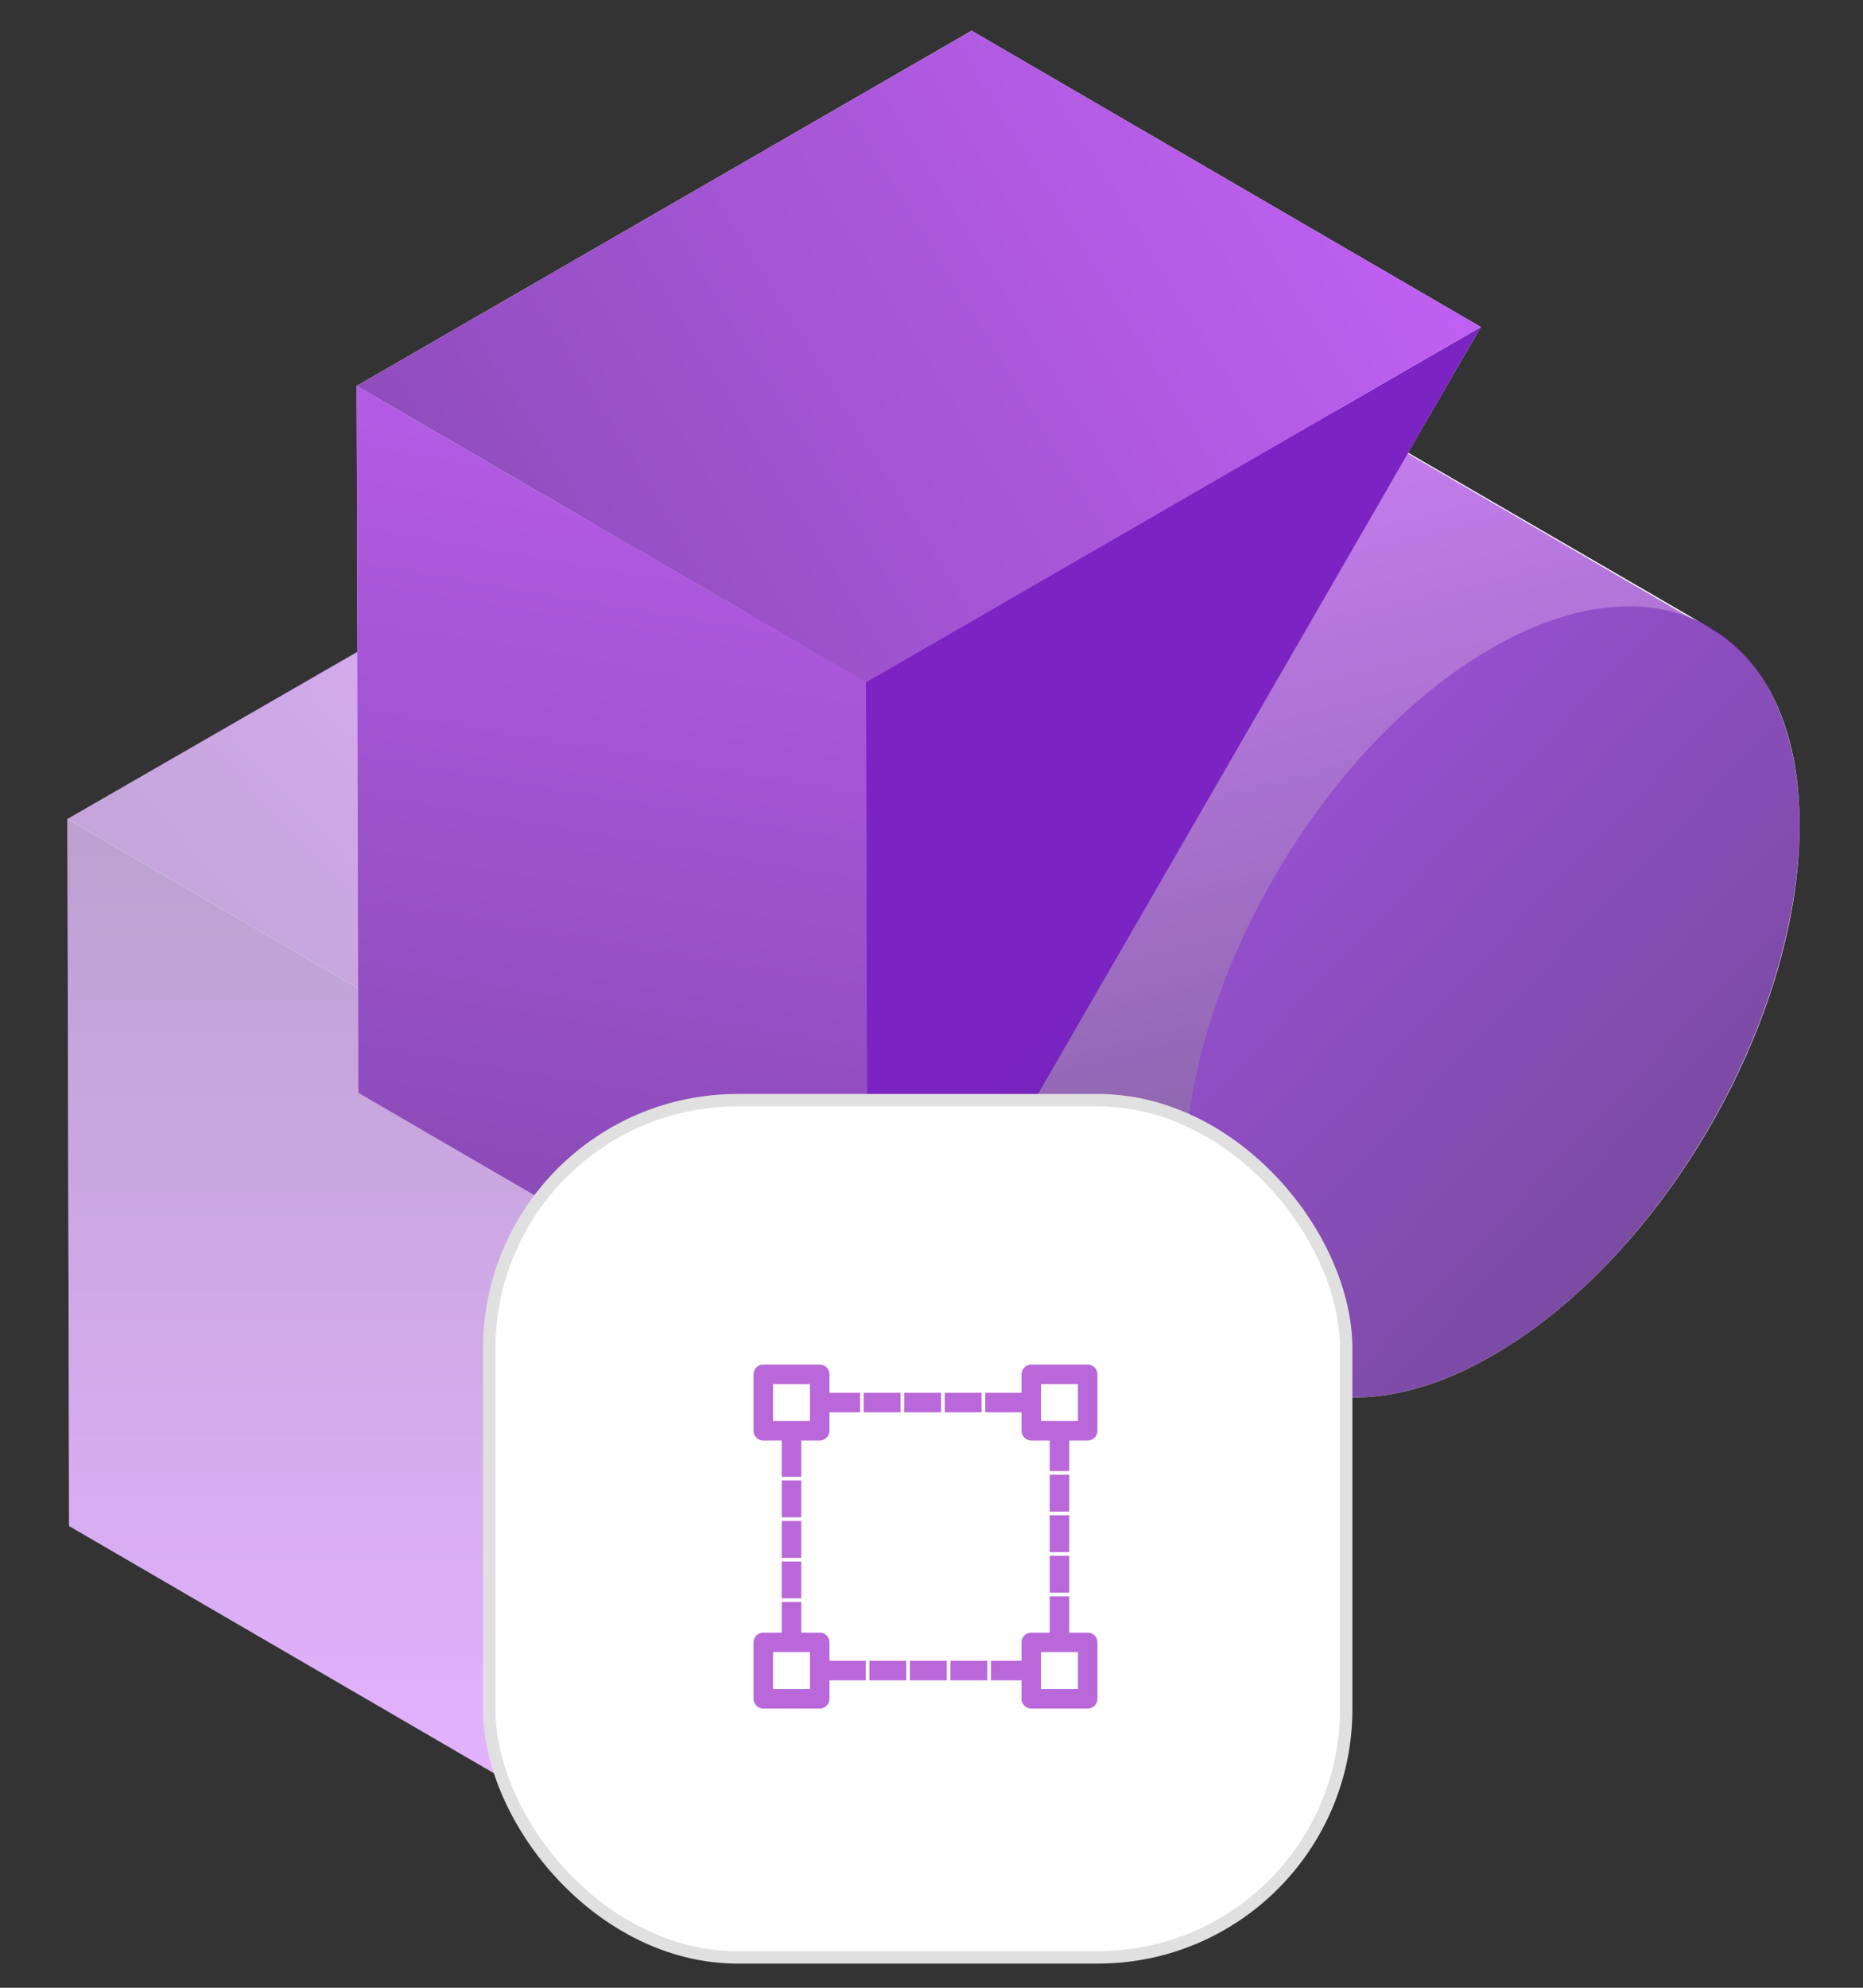<?xml version="1.0" encoding="UTF-8" standalone="no"?>
<svg
   xmlns:dc="http://purl.org/dc/elements/1.1/"
   xmlns:cc="http://creativecommons.org/ns#"
   xmlns:rdf="http://www.w3.org/1999/02/22-rdf-syntax-ns#"
   xmlns:svg="http://www.w3.org/2000/svg"
   xmlns="http://www.w3.org/2000/svg"
   xmlns:xlink="http://www.w3.org/1999/xlink"
   xmlns:sodipodi="http://sodipodi.sourceforge.net/DTD/sodipodi-0.dtd"
   xmlns:inkscape="http://www.inkscape.org/namespaces/inkscape"
   width="75"
   height="80"
   viewBox="0 0 75 80"
   version="1.1"
   id="svg3818"
   sodipodi:docname="illustration-2-mobile.svg"
   inkscape:version="0.92.5 (2060ec1f9f, 2020-04-08)">
  <rect x="0" y="0" width="75" height="80" fill="#333333" stroke="none"/>
  <sodipodi:namedview
     pagecolor="#ffffff"
     bordercolor="#666666"
     borderopacity="1"
     objecttolerance="10"
     gridtolerance="10"
     guidetolerance="10"
     inkscape:pageopacity="0"
     inkscape:pageshadow="2"
     inkscape:window-width="1920"
     inkscape:window-height="1007"
     id="namedview3820"
     showgrid="false"
     inkscape:zoom="7.2123894"
     inkscape:cx="46.840962"
     inkscape:cy="32.774859"
     inkscape:window-x="0"
     inkscape:window-y="396"
     inkscape:window-maximized="1"
     inkscape:current-layer="Homepage-Pyxis" />
  <title
     id="title3713">Group 20 Copy</title>
  <defs
     id="defs3765">
    <linearGradient
       x1="0.246"
       y1="1.187"
       x2="0.656"
       y2="0.377"
       id="linearGradient-1">
      <stop
         stop-color="#571D87"
         offset="0%"
         id="stop3715" />
      <stop
         stop-color="#7B24C3"
         offset="100%"
         id="stop3717" />
    </linearGradient>
    <linearGradient
       x1="0.5"
       y1="-0.179"
       x2="0.5"
       y2="0.977"
       id="linearGradient-2">
      <stop
         stop-color="#6B3D93"
         offset="0%"
         id="stop3720" />
      <stop
         stop-color="#CA65FF"
         offset="100%"
         id="stop3722" />
    </linearGradient>
    <linearGradient
       x1="1.212"
       y1="0.893"
       x2="0.261"
       y2="0.368"
       id="linearGradient-3">
      <stop
         stop-color="#6B3D93"
         offset="0%"
         id="stop3725" />
      <stop
         stop-color="#CA65FF"
         offset="100%"
         id="stop3727" />
    </linearGradient>
    <linearGradient
       x1="21.014"
       y1="34.213"
       x2="29.107"
       y2="0.782"
       id="linearGradient-4"
       gradientTransform="scale(0.984,1.016)"
       gradientUnits="userSpaceOnUse">
      <stop
         stop-color="#6B3D93"
         offset="0%"
         id="stop3730" />
      <stop
         stop-color="#CA65FF"
         offset="100%"
         id="stop3732" />
    </linearGradient>
    <linearGradient
       x1="0.215"
       y1="0.847"
       x2="0.755"
       y2="0.19"
       id="linearGradient-5">
      <stop
         stop-color="#571D87"
         offset="0%"
         id="stop3735" />
      <stop
         stop-color="#7B24C3"
         offset="100%"
         id="stop3737" />
    </linearGradient>
    <linearGradient
       x1="9.329"
       y1="37.731"
       x2="15.697"
       y2="26.489"
       id="linearGradient-6"
       gradientTransform="scale(0.761,1.314)"
       gradientUnits="userSpaceOnUse">
      <stop
         stop-color="#571D87"
         offset="0%"
         id="stop3740" />
      <stop
         stop-color="#7B24C3"
         offset="100%"
         id="stop3742" />
    </linearGradient>
    <linearGradient
       x1="51.344"
       y1="51.585"
       x2="46.806"
       y2="-0.588"
       id="linearGradient-7"
       gradientTransform="scale(0.714,1.401)"
       gradientUnits="userSpaceOnUse">
      <stop
         stop-color="#6B3D93"
         offset="0%"
         id="stop3745" />
      <stop
         stop-color="#CA65FF"
         offset="100%"
         id="stop3747" />
    </linearGradient>
    <linearGradient
       x1="57.502"
       y1="31.745"
       x2="-6.01"
       y2="9.266"
       id="linearGradient-8"
       gradientTransform="scale(1.314,0.761)"
       gradientUnits="userSpaceOnUse">
      <stop
         stop-color="#6B3D93"
         offset="0%"
         id="stop3750" />
      <stop
         stop-color="#CA65FF"
         offset="100%"
         id="stop3752" />
    </linearGradient>
    <rect
       id="path-9"
       x="0"
       y="0"
       width="35"
       height="35"
       rx="10" />
    <filter
       x="-1.071"
       y="-0.643"
       width="3.143"
       height="3.143"
       filterUnits="objectBoundingBox"
       id="filter-10">
      <feOffset
         dx="0"
         dy="15"
         in="SourceAlpha"
         result="shadowOffsetOuter1"
         id="feOffset3756" />
      <feGaussianBlur
         stdDeviation="10"
         in="shadowOffsetOuter1"
         result="shadowBlurOuter1"
         id="feGaussianBlur3758" />
      <feComposite
         in="shadowBlurOuter1"
         in2="SourceAlpha"
         operator="out"
         result="shadowBlurOuter1"
         id="feComposite3760" />
      <feColorMatrix
         values="0 0 0 0 0   0 0 0 0 0   0 0 0 0 0  0 0 0 0.1 0"
         type="matrix"
         in="shadowBlurOuter1"
         id="feColorMatrix3762" />
    </filter>
    <linearGradient
       inkscape:collect="always"
       xlink:href="#linearGradient-1"
       id="linearGradient3824"
       x1="6.909"
       y1="33.442"
       x2="18.41"
       y2="10.718"
       gradientTransform="scale(0.885,1.13)"
       gradientUnits="userSpaceOnUse" />
    <linearGradient
       inkscape:collect="always"
       xlink:href="#linearGradient-1"
       id="linearGradient3826"
       x1="6.909"
       y1="33.442"
       x2="18.41"
       y2="10.718"
       gradientTransform="scale(0.885,1.13)"
       gradientUnits="userSpaceOnUse" />
    <linearGradient
       inkscape:collect="always"
       xlink:href="#linearGradient-2"
       id="linearGradient3828"
       x1="14.403"
       y1="-5.008"
       x2="14.403"
       y2="28.301"
       gradientTransform="scale(0.714,1.401)"
       gradientUnits="userSpaceOnUse" />
    <linearGradient
       inkscape:collect="always"
       xlink:href="#linearGradient-2"
       id="linearGradient3830"
       x1="14.403"
       y1="-5.008"
       x2="14.403"
       y2="28.301"
       gradientTransform="scale(0.714,1.401)"
       gradientUnits="userSpaceOnUse" />
    <linearGradient
       inkscape:collect="always"
       xlink:href="#linearGradient-3"
       id="linearGradient3832"
       x1="41.789"
       y1="31.03"
       x2="9.058"
       y2="12.965"
       gradientTransform="scale(1.314,0.761)"
       gradientUnits="userSpaceOnUse" />
    <linearGradient
       inkscape:collect="always"
       xlink:href="#linearGradient-3"
       id="linearGradient3834"
       x1="41.789"
       y1="31.03"
       x2="9.058"
       y2="12.965"
       gradientTransform="scale(1.314,0.761)"
       gradientUnits="userSpaceOnUse" />
    <linearGradient
       inkscape:collect="always"
       xlink:href="#linearGradient-5"
       id="linearGradient3836"
       x1="6.037"
       y1="23.798"
       x2="21.205"
       y2="5.336"
       gradientTransform="scale(0.882,1.134)"
       gradientUnits="userSpaceOnUse" />
    <linearGradient
       inkscape:collect="always"
       xlink:href="#linearGradient-5"
       id="linearGradient3838"
       x1="6.037"
       y1="23.798"
       x2="21.205"
       y2="5.336"
       gradientTransform="scale(0.882,1.134)"
       gradientUnits="userSpaceOnUse" />
  </defs>
  <g
     id="Homepage-Pyxis"
     style="fill:none;fill-rule:evenodd;stroke:none;stroke-width:1"
     transform="translate(0,-33)">
    <g
       id="g3949"
       transform="translate(-0.555,34.028)">
      <g
         style="fill-rule:nonzero"
         transform="matrix(-1,0,0,1,73,0)"
         id="pyxis-illustration-2-v2">
        <path
           style="fill:#ffffff"
           inkscape:connector-curvature="0"
           id="Shape"
           d="M 58.052,25.208 58.087,14.504 33.332,0.209 12.831,12.133 15.759,17.189 3.626,24.232 c 0,0 0,0 0.035,0 C 1.395,25.487 -1.6356502e-4,28.241 -1.6356502e-4,32.146 -0.035,39.991 5.509,49.579 12.343,53.519 c 3.487,2.022 6.659,2.162 8.926,0.802 -0.035,0.035 -0.07,0.035 -0.105,0.07 0,0 0,0 0,0 v 0 c 0,0 0,0 0,0 l 3.243,-1.883 v 5.509 L 49.161,72.312 69.662,60.388 69.732,31.937 Z M 12.377,25.069 c 0.035,0 0.035,0 0,0 0.035,0.035 0.07,0.035 0.105,0.07 -0.035,-0.035 -0.035,-0.035 -0.105,-0.07 0.035,0 0.035,0 0,0 z" />
        <g
           id="Group">
          <g
             style="opacity:0.5"
             id="Path"
             transform="translate(24.406,17.433)">
            <g
               style="fill:url(#linearGradient3826)"
               id="g3770"
               transform="translate(0,23.011)">
              <path
                 inkscape:connector-curvature="0"
                 style="fill:url(#linearGradient3824)"
                 id="path3768"
                 d="M 19.211,0.174 C 19.072,0.349 18.932,0.523 18.793,0.697 18.723,0.767 18.653,0.837 18.618,0.907 18.479,1.081 18.305,1.22 18.165,1.36 18.095,1.43 18.026,1.464 17.956,1.534 17.712,1.708 17.503,1.883 17.224,2.022 L 0,12.064 v 5.509 l 24.755,14.295 0.07,-28.451 z" />
            </g>
            <g
               style="fill:url(#linearGradient3830)"
               id="g3774"
               transform="translate(24.755,14.295)">
              <polygon
                 style="fill:url(#linearGradient3828)"
                 id="polygon3772"
                 points="20.571,0.209 20.501,28.66 0,40.584 0.07,12.133 " />
            </g>
            <g
               style="fill:url(#linearGradient3834)"
               id="g3778">
              <polygon
                 style="fill:url(#linearGradient3832)"
                 id="polygon3776"
                 points="20.571,0.209 45.326,14.504 24.825,26.428 0.07,12.133 " />
            </g>
          </g>
          <g
             style="opacity:0.8"
             id="g3787"
             transform="translate(0,11.506)">
            <path
               inkscape:connector-curvature="0"
               style="fill:url(#linearGradient-4)"
               id="path3781"
               d="m 45.256,22.489 c 0,-0.209 0,-0.384 -0.035,-0.593 0,-0.105 0,-0.174 -0.035,-0.279 0,-0.035 0,-0.07 0,-0.105 0,-0.07 0,-0.139 0,-0.209 -0.035,-0.209 -0.035,-0.418 -0.07,-0.593 -0.035,-0.209 -0.07,-0.418 -0.105,-0.628 0,0 0,0 0,0 0,0 0,0 0,-0.035 -0.035,-0.209 -0.07,-0.384 -0.105,-0.593 -0.035,-0.209 -0.07,-0.418 -0.139,-0.662 0,-0.07 -0.035,-0.139 -0.07,-0.209 0,-0.035 -0.035,-0.105 -0.035,-0.139 -0.035,-0.105 -0.035,-0.174 -0.07,-0.279 -0.07,-0.209 -0.105,-0.453 -0.174,-0.662 -0.035,-0.174 -0.105,-0.314 -0.139,-0.488 0,-0.035 0,-0.07 -0.035,-0.105 0,-0.035 0,-0.07 -0.035,-0.105 -0.07,-0.209 -0.139,-0.418 -0.209,-0.628 -0.07,-0.209 -0.139,-0.418 -0.209,-0.628 0,-0.035 -0.035,-0.07 -0.035,-0.105 0,-0.035 -0.035,-0.07 -0.035,-0.105 -0.035,-0.139 -0.105,-0.279 -0.139,-0.384 -0.07,-0.209 -0.174,-0.418 -0.244,-0.593 -0.07,-0.139 -0.139,-0.279 -0.174,-0.418 0,-0.035 -0.035,-0.035 -0.035,-0.07 0,-0.035 -0.035,-0.07 -0.035,-0.105 -0.105,-0.209 -0.174,-0.384 -0.279,-0.593 -0.105,-0.209 -0.209,-0.418 -0.314,-0.662 0,-0.035 -0.035,-0.07 -0.035,-0.105 -0.035,-0.035 -0.035,-0.07 -0.07,-0.139 -0.105,-0.174 -0.174,-0.349 -0.279,-0.523 -0.105,-0.209 -0.244,-0.418 -0.349,-0.628 -0.07,-0.105 -0.105,-0.209 -0.174,-0.314 -0.035,-0.035 -0.035,-0.07 -0.07,-0.139 -0.105,-0.174 -0.244,-0.349 -0.349,-0.558 C 41.002,9.832 40.863,9.588 40.689,9.309 40.654,9.274 40.654,9.239 40.619,9.17 40.375,8.786 40.096,8.403 39.852,8.054 39.677,7.81 39.503,7.566 39.294,7.322 39.154,7.113 38.98,6.938 38.841,6.764 c 0,0 0,0 0,0 0,0 0,0 0,0 C 38.666,6.59 38.527,6.38 38.352,6.206 38.178,6.032 38.039,5.857 37.864,5.683 37.83,5.648 37.795,5.613 37.795,5.613 37.76,5.579 37.725,5.544 37.725,5.509 37.62,5.404 37.516,5.265 37.376,5.16 37.202,4.986 37.028,4.811 36.853,4.637 36.784,4.567 36.749,4.533 36.679,4.498 36.644,4.463 36.609,4.428 36.539,4.393 36.47,4.323 36.365,4.219 36.295,4.149 36.121,3.975 35.947,3.835 35.738,3.661 35.668,3.591 35.563,3.521 35.493,3.452 35.459,3.417 35.424,3.382 35.354,3.347 35.284,3.312 35.249,3.243 35.18,3.208 35.005,3.068 34.831,2.929 34.622,2.789 34.482,2.685 34.343,2.615 34.238,2.51 c -0.035,0 -0.035,-0.035 -0.07,-0.035 -0.035,0 -0.035,-0.035 -0.07,-0.035 C 33.925,2.336 33.75,2.197 33.576,2.092 33.402,1.987 33.227,1.883 33.053,1.778 33.018,1.743 32.983,1.743 32.948,1.708 32.809,1.639 32.669,1.569 32.565,1.499 32.39,1.395 32.216,1.325 32.042,1.22 31.937,1.151 31.833,1.116 31.728,1.081 c -0.035,0 -0.035,-0.035 -0.07,-0.035 -0.035,0 -0.07,-0.035 -0.105,-0.035 -0.174,-0.07 -0.314,-0.139 -0.488,-0.209 -0.174,-0.07 -0.349,-0.139 -0.488,-0.174 -0.035,0 -0.07,-0.035 -0.07,-0.035 -0.035,0 -0.035,0 -0.07,-0.035 C 30.333,0.523 30.229,0.488 30.089,0.453 29.915,0.418 29.741,0.349 29.566,0.314 29.497,0.279 29.392,0.279 29.322,0.244 c -0.035,0 -0.07,0 -0.105,-0.035 -0.07,0 -0.105,-0.035 -0.174,-0.035 -0.174,-0.035 -0.349,-0.07 -0.558,-0.105 -0.105,0 -0.209,-0.035 -0.314,-0.035 -0.035,0 -0.07,0 -0.105,0 -0.035,0 -0.07,0 -0.105,0 C 27.753,0.035 27.579,0 27.37,0 27.3,0 27.195,0 27.126,0 c -0.07,0 -0.139,0 -0.209,0 -0.07,0 -0.139,0 -0.209,0 -0.244,0.035 -0.488,0.07 -0.697,0.105 0,0 0,0 0,0 -0.035,0 -0.105,0.035 -0.139,0.035 -0.244,0.07 -0.488,0.105 -0.697,0.209 -0.035,0 -0.035,0.035 -0.07,0.035 -0.314,0.105 -0.662,0.279 -0.941,0.453 L 3.661,12.761 c 0.314,-0.174 0.628,-0.314 0.941,-0.453 0.244,-0.105 0.488,-0.174 0.767,-0.209 0.035,0 0.105,-0.035 0.139,-0.035 0.314,-0.07 0.593,-0.105 0.941,-0.105 0.07,0 0.139,0 0.209,0 0.314,0 0.628,0 0.941,0.035 0.035,0 0.07,0 0.105,0 0.349,0.035 0.662,0.07 1.011,0.174 0.035,0 0.07,0 0.105,0.035 0.349,0.07 0.732,0.174 1.081,0.314 0.035,0 0.035,0 0.07,0.035 0.384,0.139 0.767,0.279 1.185,0.488 0.035,0 0.07,0.035 0.07,0.035 0.418,0.174 0.802,0.384 1.22,0.628 0.418,0.244 0.837,0.523 1.255,0.802 0.035,0 0.035,0.035 0.07,0.035 0.384,0.279 0.767,0.558 1.116,0.837 0.035,0.035 0.07,0.07 0.139,0.105 0.349,0.279 0.697,0.593 1.046,0.907 0.035,0.035 0.07,0.07 0.139,0.105 0.349,0.314 0.697,0.662 1.011,1.011 0.035,0.035 0.07,0.07 0.07,0.105 0.349,0.384 0.697,0.767 1.046,1.185 0,0 0,0 0,0 0.662,0.802 1.29,1.639 1.883,2.545 0.174,0.244 0.349,0.523 0.488,0.802 0.139,0.209 0.279,0.453 0.418,0.662 0.07,0.105 0.105,0.209 0.174,0.314 0.209,0.384 0.418,0.767 0.628,1.151 0.035,0.035 0.035,0.07 0.07,0.139 0.244,0.488 0.453,0.941 0.662,1.43 0,0.035 0.035,0.035 0.035,0.07 0.209,0.488 0.384,0.941 0.558,1.43 0,0.035 0.035,0.07 0.035,0.105 0.174,0.488 0.349,0.976 0.488,1.464 0,0.035 0,0.07 0.035,0.105 0.139,0.488 0.279,0.941 0.384,1.43 0,0.035 0.035,0.105 0.035,0.139 0.105,0.488 0.209,0.976 0.279,1.464 0,0 0,0 0,0 0.07,0.488 0.139,0.976 0.174,1.464 0,0.035 0,0.07 0,0.105 0.035,0.488 0.07,0.976 0.07,1.43 0,0.453 -0.035,0.907 -0.07,1.36 0,0.035 0,0.07 0,0.105 -0.035,0.384 -0.105,0.802 -0.174,1.151 0,0.035 -0.035,0.105 -0.035,0.139 -0.07,0.349 -0.174,0.697 -0.279,1.046 -0.035,0.07 -0.035,0.105 -0.07,0.174 -0.105,0.314 -0.209,0.593 -0.349,0.872 0,0.035 -0.035,0.07 -0.035,0.105 -0.139,0.314 -0.314,0.628 -0.488,0.907 -0.035,0.035 -0.07,0.07 -0.07,0.105 -0.139,0.209 -0.314,0.418 -0.488,0.628 -0.07,0.07 -0.139,0.139 -0.174,0.209 -0.139,0.174 -0.314,0.314 -0.453,0.453 -0.07,0.07 -0.139,0.105 -0.209,0.174 -0.244,0.174 -0.453,0.349 -0.697,0.488 0,0 0,0 0,0 v 0 c 0,0 0,0 0,0 l 20.501,-11.924 c 0.244,-0.139 0.488,-0.314 0.732,-0.488 0.07,-0.07 0.139,-0.105 0.209,-0.174 0.174,-0.139 0.314,-0.279 0.453,-0.453 0.07,-0.07 0.139,-0.139 0.174,-0.209 0.174,-0.209 0.314,-0.418 0.488,-0.628 0.035,-0.035 0.035,-0.07 0.07,-0.105 0,0 0,0 0,-0.035 0.174,-0.279 0.314,-0.558 0.453,-0.837 0,0 0,-0.035 0,-0.035 0,-0.035 0.035,-0.07 0.035,-0.105 0.07,-0.174 0.174,-0.384 0.244,-0.593 0.035,-0.105 0.07,-0.209 0.105,-0.314 0.035,-0.07 0.035,-0.105 0.07,-0.174 0,-0.07 0.035,-0.105 0.07,-0.174 0.07,-0.209 0.105,-0.418 0.174,-0.628 0,-0.07 0.035,-0.139 0.035,-0.244 0,-0.035 0.035,-0.105 0.035,-0.139 0,-0.07 0.035,-0.139 0.035,-0.209 0.035,-0.209 0.07,-0.384 0.105,-0.593 0,-0.105 0.035,-0.209 0.035,-0.349 0,-0.035 0,-0.07 0,-0.105 0,-0.035 0,-0.105 0,-0.139 0,-0.174 0.035,-0.384 0.035,-0.593 0,-0.209 0,-0.384 0,-0.593 0,0 0,-0.035 0,-0.035 0.035,-0.244 0.035,-0.418 0.035,-0.593 z" />
            <g
               style="fill:url(#linearGradient3838)"
               id="g3785"
               transform="translate(0,11.854)">
              <path
                 inkscape:connector-curvature="0"
                 style="fill:url(#linearGradient3836)"
                 id="path3783"
                 d="M 12.412,1.708 C 19.246,5.648 24.79,15.236 24.755,23.081 24.72,30.926 19.176,34.099 12.343,30.159 5.509,26.219 0,16.631 0,8.786 0.035,0.941 5.579,-2.231 12.412,1.708 Z" />
            </g>
          </g>
          <g
             id="g3795"
             transform="translate(12.82)">
            <polygon
               style="fill:url(#linearGradient-6)"
               id="polygon3789"
               points="24.696,54.879 0.011,12.133 24.766,26.428 " />
            <polygon
               style="fill:url(#linearGradient-7)"
               id="polygon3791"
               points="45.267,14.504 45.197,42.955 24.696,54.879 24.766,26.428 " />
            <polygon
               style="fill:url(#linearGradient-8)"
               id="polygon3793"
               points="20.512,0.209 45.267,14.504 24.766,26.428 0.011,12.133 " />
          </g>
        </g>
      </g>
      <rect
         style="fill:#ffffff;fill-rule:evenodd;stroke:#e0e0e0;stroke-width:0.5"
         id="rect3801"
         rx="10"
         height="34.5"
         width="34.5"
         y="43.25"
         x="20.25"
         stroke-linejoin="square" />
      <g
         id="Group-11"
         transform="translate(31,54)"
         style="stroke:#b967d9;stroke-width:0.785;stroke-linecap:square;stroke-linejoin:round">
        <g
           id="Group-6">
          <polygon
             id="Stroke-1"
             points="11.072,0.284 11.072,2.555 13.343,2.555 13.343,0.284 " />
          <polygon
             id="Stroke-3"
             points="0.284,0.284 0.284,2.555 2.555,2.555 2.555,0.284 " />
          <polygon
             id="Stroke-4"
             points="11.072,11.072 11.072,13.343 13.343,13.343 13.343,11.072 " />
          <polygon
             id="Stroke-5"
             points="0.284,11.072 0.284,13.343 2.555,13.343 2.555,11.072 " />
        </g>
        <line
           x1="10.539"
           y1="12.207"
           x2="2.466"
           y2="12.207"
           id="Stroke-7"
           style="stroke-dasharray:0.699, 0.932" />
        <line
           x1="1.419"
           y1="10.539"
           x2="1.419"
           y2="2.466"
           id="Stroke-8"
           style="stroke-dasharray:0.699, 0.932" />
        <line
           x1="3.087"
           y1="1.419"
           x2="11.16"
           y2="1.419"
           id="Stroke-9"
           style="stroke-dasharray:0.699, 0.932" />
        <line
           x1="12.207"
           y1="3.087"
           x2="12.207"
           y2="11.16"
           id="Stroke-10"
           style="stroke-dasharray:0.699, 0.932" />
      </g>
    </g>
  </g>
</svg>
